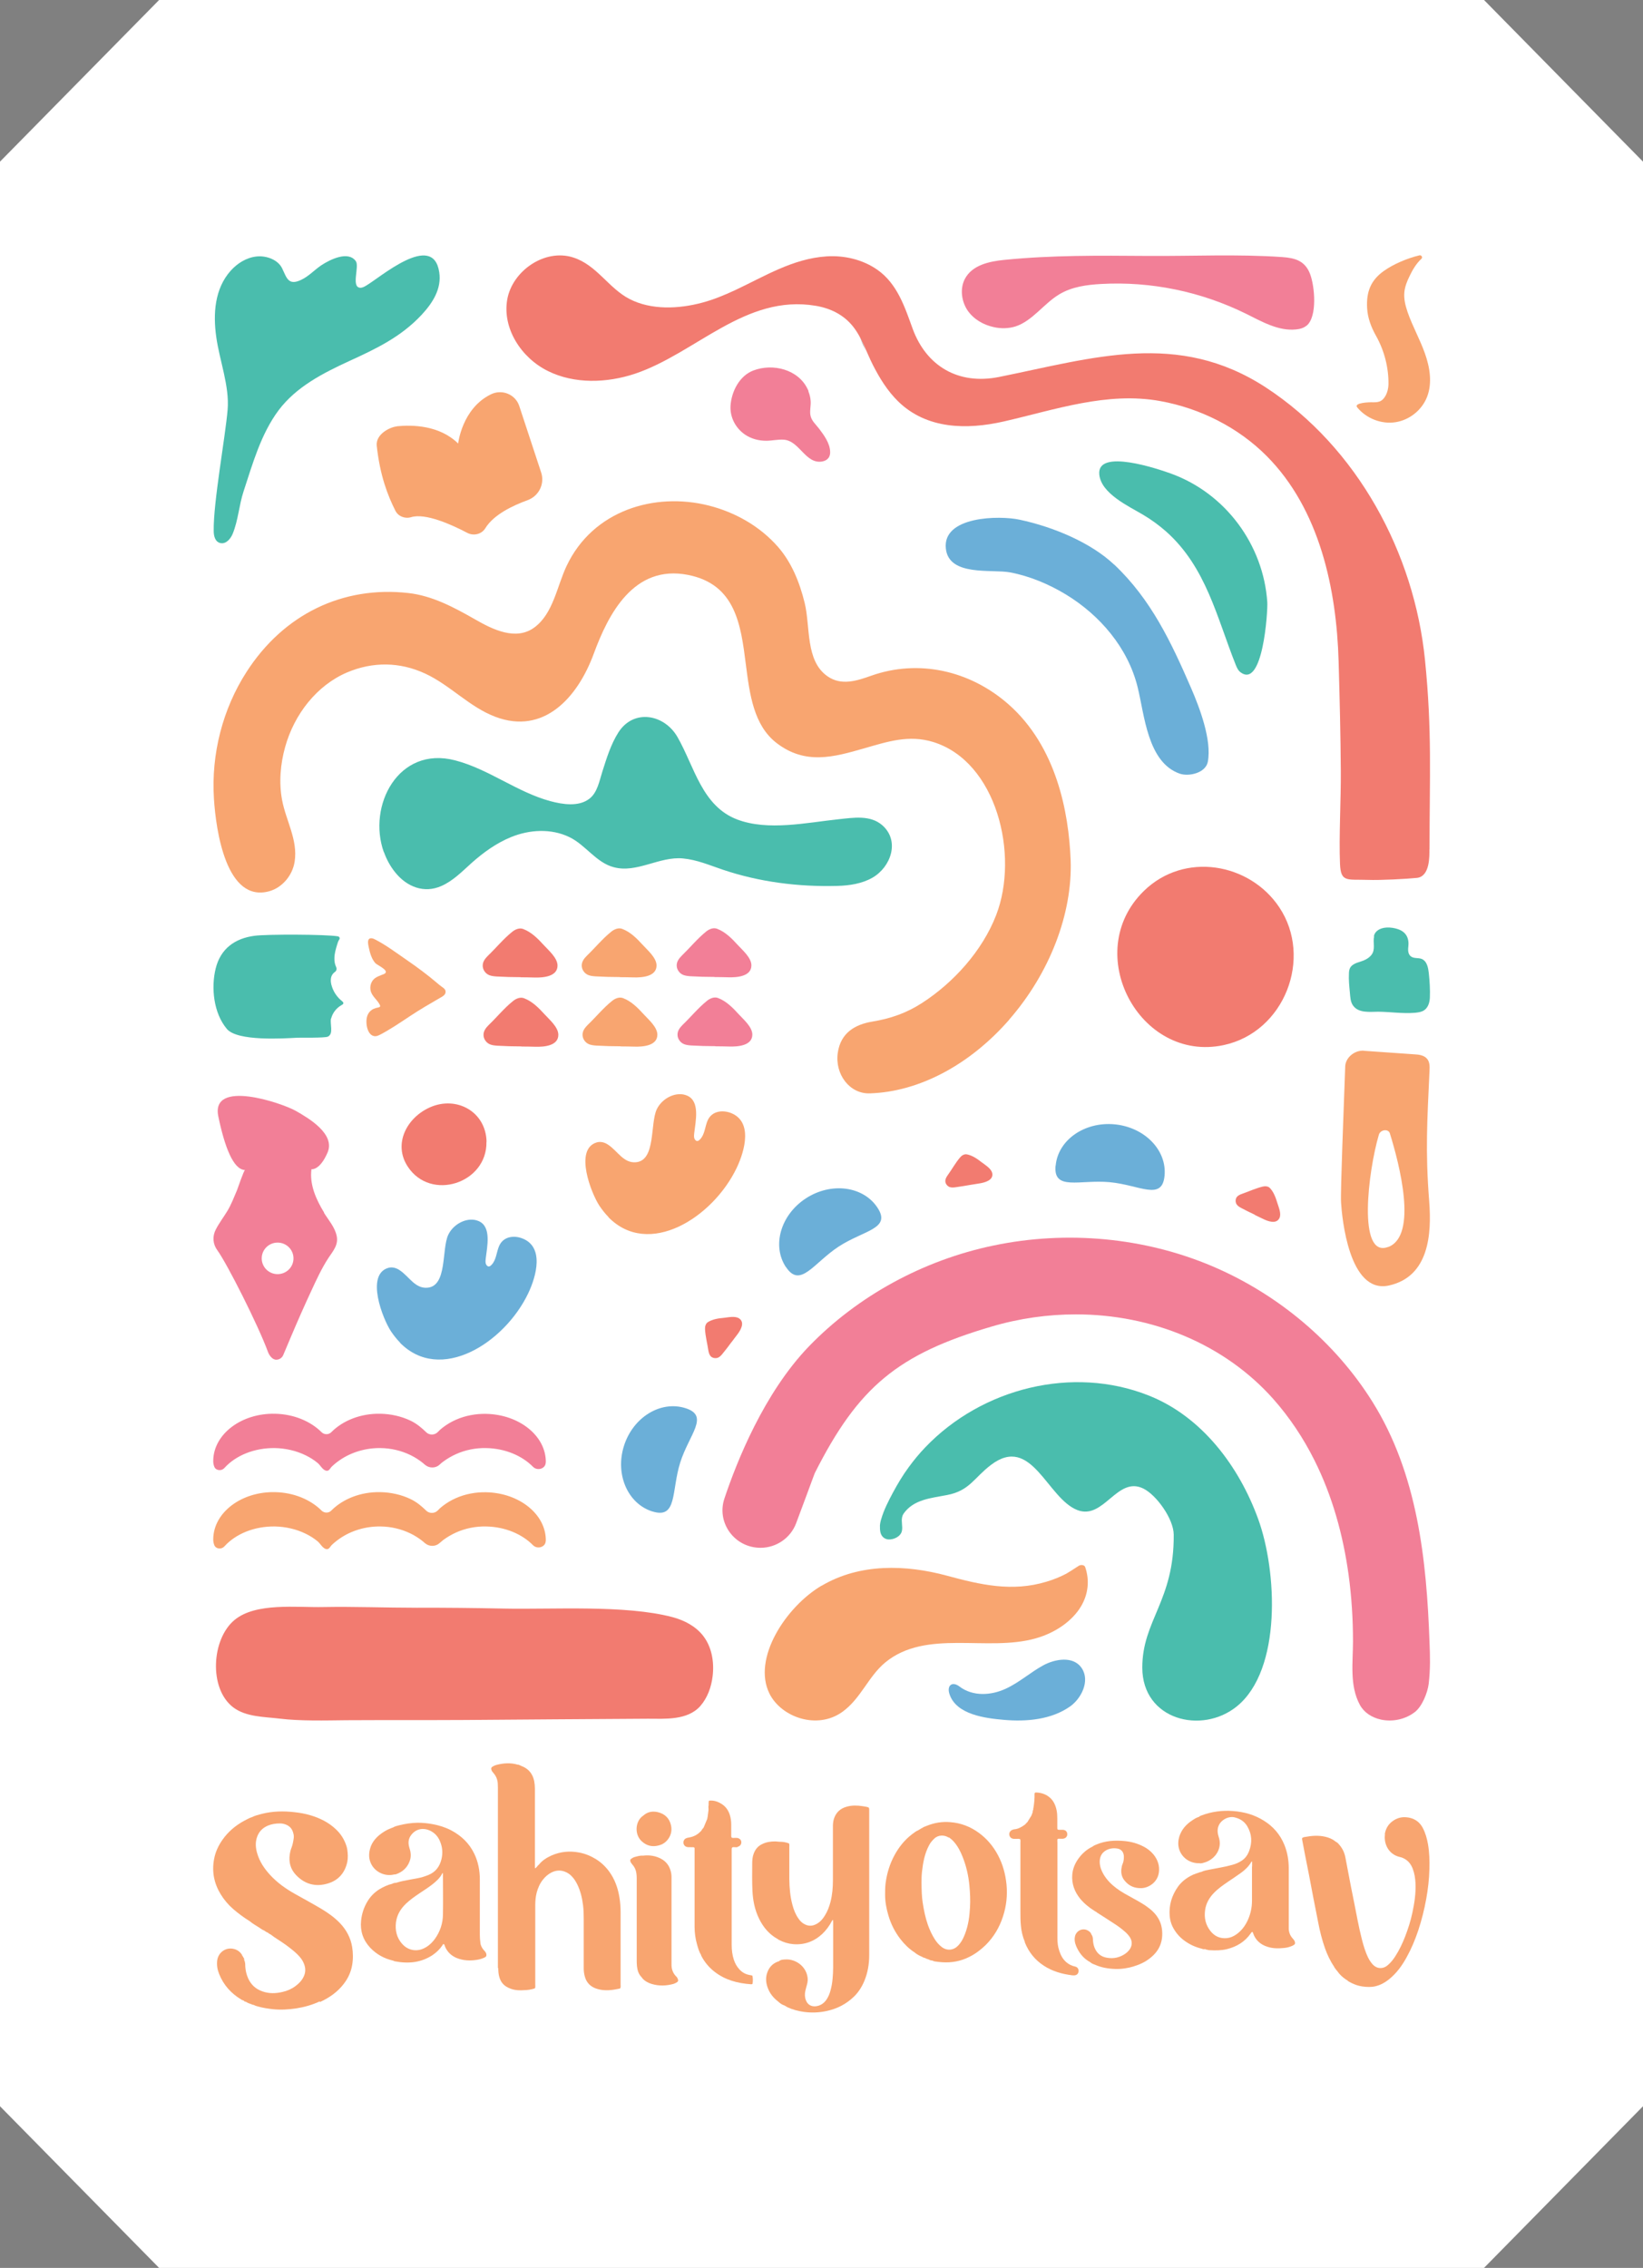 <?xml version="1.0" encoding="UTF-8"?>
<svg id="Layer_2" xmlns="http://www.w3.org/2000/svg" viewBox="0 0 141.69 195.58">
  <rect x="0" y="0" width="141.69" height="195.58" fill="#808080" stroke="none"/>
  <defs>
    <style>
      .cls-1 {
        fill: #f8a570;
      }

      .cls-2 {
        fill: #fff;
      }

      .cls-3 {
        fill: #383838;
      }

      .cls-4 {
        fill: #f27b70;
      }

      .cls-5 {
        fill: #f27f97;
      }

      .cls-6 {
        fill: #4abdad;
      }

      .cls-7 {
        fill: #6bafd8;
      }
    </style>
  </defs>
  <g id="Layer_1-2" data-name="Layer_1">
    <polygon class="cls-2" points="127.98 0 13.72 0 0 13.94 0 181.64 13.72 195.58 127.98 195.58 141.69 181.64 141.69 13.94 127.98 0"/>
    <g>
      <path class="cls-1" d="M27.6,172.65c.8-.37,1.51-.86,2.05-1.57.37-.48.62-1.02.72-1.62.09-.52.08-1.04,0-1.55-.13-.8-.5-1.48-1.05-2.06-.47-.49-1.02-.88-1.6-1.23-.76-.45-1.53-.87-2.3-1.3-.78-.44-1.5-.95-2.11-1.61-.51-.55-.92-1.16-1.13-1.88-.13-.44-.17-.88-.04-1.32.15-.51.47-.86.96-1.07.33-.14.69-.19,1.05-.19.21,0,.41.05.6.14.2.1.36.25.45.44.11.24.17.49.12.76-.04.27-.09.53-.19.78-.07.17-.11.35-.14.54-.1.68.06,1.28.53,1.78.75.8,1.7,1.06,2.75.74.92-.27,1.48-.93,1.68-1.86.07-.35.05-.7,0-1.06-.01-.1-.04-.2-.07-.3-.18-.58-.5-1.08-.95-1.49-.62-.58-1.37-.94-2.18-1.18-.44-.13-.89-.21-1.35-.26-.94-.11-1.88-.09-2.8.14-.3.08-.6.15-.88.29h0s-.09.03-.13.05h0-.02c-.18.1-.36.17-.53.27-.73.4-1.36.93-1.84,1.61-.37.52-.63,1.08-.74,1.7-.2,1.07,0,2.07.56,3,.3.49.66.92,1.1,1.3.44.38.9.72,1.4,1.03.25.21.53.37.8.54.16.1.3.22.47.28.04.03.09.06.13.09l.05.03s.04.02.06.03c.02,0,.03.02.05.02l.06.04s.06.06.1.07h0s.06.04.09.05c0,.01.02.02.03.02.09.07.18.14.27.2.49.32.99.64,1.45,1.01.28.22.55.45.78.72.15.18.28.38.36.6.15.38.14.76-.05,1.13-.16.32-.4.56-.68.77-.33.25-.71.42-1.12.51-.59.14-1.17.16-1.75-.05-.57-.2-.98-.58-1.22-1.12-.15-.33-.23-.69-.25-1.05,0-.17,0-.35-.09-.52,0-.08,0-.16-.06-.22h0s-.05-.04-.04-.08c0-.01,0-.03-.02-.03-.05-.02-.06-.06-.06-.11-.19-.31-.47-.5-.84-.55-.62-.09-1.22.34-1.31,1.02-.05.41.02.8.17,1.17.38.95,1.03,1.67,1.91,2.2.06.03.11.07.18.07h0s.04.03.06.05c.03.05.08.07.14.06l.1.06h0s.06.03.09.05h0s.01,0,.01,0c.03.01.06.03.09.04,0,.02.02.02.04.01l.18.07s.08.05.14.04c.03.01.05.02.08.03.11.06.23.09.34.12.42.12.84.18,1.27.23.68.07,1.35.03,2.02-.07.7-.11,1.37-.3,2.02-.6"/>
      <path class="cls-1" d="M71.27,173.43c.91-.19,1.71-.6,2.38-1.25.4-.39.69-.86.9-1.37.29-.71.41-1.45.41-2.21,0-4.11,0-8.22,0-12.33,0-.07,0-.15,0-.22,0-.06,0-.11-.06-.18-.15-.06-.34-.08-.52-.11-.45-.07-.9-.08-1.34.04-.57.15-.95.5-1.13,1.07-.06.21-.08.42-.08.63,0,1.55,0,3.09,0,4.64,0,.63-.05,1.26-.21,1.88-.11.42-.26.82-.49,1.18-.17.28-.38.53-.68.7-.39.23-.78.23-1.17-.02-.17-.11-.3-.25-.41-.41-.26-.36-.42-.77-.53-1.19-.2-.73-.26-1.48-.27-2.24,0-.92,0-1.84,0-2.77,0-.1.02-.2-.03-.3-.32-.11-.52-.14-.83-.14-.11,0-.22-.03-.34-.03-.39,0-.77.05-1.12.22-.37.17-.61.45-.75.83-.11.28-.13.58-.13.88,0,.77-.02,1.55.02,2.32.04.85.2,1.66.58,2.43.36.73.86,1.33,1.58,1.73.05.03.09.07.14.09.38.2.78.32,1.21.36.96.08,1.79-.22,2.5-.87.35-.33.63-.71.85-1.14.01-.03.03-.07.07-.07,0,0,.02,0,.02.01,0,.08.01.17.01.25,0,1.28,0,2.57,0,3.85,0,.33-.02.65-.05.97-.03.35-.09.7-.19,1.04-.07.26-.18.51-.33.74-.23.33-.54.54-.95.58-.38.03-.68-.15-.82-.5-.11-.27-.12-.54-.06-.82.04-.18.09-.36.14-.54.08-.26.09-.52.03-.77-.19-.88-1.05-1.46-1.88-1.41-.19.01-.4.01-.56.15-.55.17-.88.54-1.04,1.07-.12.4-.08.81.06,1.2.17.49.49.89.91,1.21.15.14.31.26.51.33h.02s.07.04.1.06h0c.06.03.11.07.17.1.45.21.92.33,1.4.4.66.09,1.31.07,1.96-.07"/>
      <path class="cls-1" d="M103.45,156.66s-.09.04-.13.05h-.02s0,.01,0,.01c-.18.06-.34.17-.49.27-.52.34-.92.79-1.11,1.4-.1.34-.12.68-.03,1.02.21.78.94,1.3,1.77,1.27.17.04.31-.03.47-.07.86-.27,1.55-1.18,1.18-2.23-.04-.12-.07-.25-.08-.38-.08-.91.83-1.41,1.43-1.28.49.11.87.35,1.12.77.41.69.44,1.41.16,2.15-.13.33-.32.61-.62.81-.25.17-.52.29-.82.37-.62.18-1.26.27-1.9.4-.26.05-.54.09-.78.21-.04.01-.09.02-.13.03,0,0-.02,0-.02,0,0,0-.02.02-.03.02-.18.06-.36.12-.53.19-.52.24-.97.57-1.3,1.03-.54.76-.79,1.6-.72,2.52.03.32.1.62.24.91.24.49.59.91,1.03,1.23.45.33.95.56,1.49.69.1.04.2.07.31.03.03.07.08.05.14.05.07.04.14.04.22.05.51.03,1.01.03,1.51-.09.84-.21,1.54-.63,2.04-1.34.04-.06.07-.13.16-.15.02.03.03.06.05.1.2.61.64,1,1.25,1.19.46.15.94.15,1.42.1.21-.02.41-.06.6-.14.09-.03.17-.07.25-.12.11-.07.12-.14.09-.26-.03-.12-.11-.21-.19-.3-.22-.24-.33-.52-.34-.84,0-.12,0-.24,0-.36,0-1.61,0-3.22,0-4.83,0-.7-.11-1.39-.38-2.05-.36-.88-.95-1.57-1.77-2.08-.81-.51-1.71-.76-2.66-.83-.94-.07-1.86.05-2.74.39-.06.02-.12.04-.17.1M107.97,160.96c0,.99,0,1.97,0,2.96,0,.6-.13,1.18-.39,1.73-.23.48-.55.89-.99,1.19-.24.16-.49.27-.78.3-.59.06-1.07-.16-1.43-.62-.42-.54-.55-1.15-.45-1.82.08-.56.35-1.03.74-1.44.36-.38.79-.68,1.23-.98.37-.25.75-.5,1.11-.76.36-.26.68-.56.9-.95,0-.01.03-.02.07-.05v.45Z"/>
      <path class="cls-1" d="M37.93,158.76c.23.51.27,1.04.14,1.58-.16.65-.52,1.12-1.16,1.37-.3.12-.6.21-.92.27-.42.08-.85.15-1.27.24-.16.03-.31.08-.46.12-.03.01-.06.02-.1.03-.13,0-.24.03-.35.09-.39.09-.74.26-1.08.46-.42.26-.76.6-1.02,1.02-.32.52-.51,1.09-.57,1.7-.09.88.17,1.66.77,2.31.55.59,1.23.96,2.02,1.14.03.01.05.03.07.04.6.12,1.21.16,1.82.06.53-.09,1.01-.28,1.46-.57.34-.23.63-.5.86-.84.03-.05.05-.12.13-.13.07.06.08.14.11.22.19.46.53.78.99.98.59.24,1.21.26,1.83.15.21-.04.42-.1.61-.2.12-.06.16-.14.13-.28-.01-.08-.05-.14-.09-.2-.04-.06-.1-.11-.15-.17-.14-.18-.25-.37-.27-.6-.03-.23-.05-.46-.05-.7,0-1.59,0-3.19,0-4.78,0-.76-.14-1.5-.47-2.19-.43-.91-1.12-1.57-2.01-2.04-.5-.26-1.04-.43-1.6-.53-.43-.08-.86-.12-1.29-.12-.54.01-1.07.09-1.59.22-.19.05-.38.09-.55.2l-.08.02s-.02.03-.04.02c-.39.14-.74.36-1.06.62-.35.3-.63.66-.76,1.11-.12.4-.14.8.01,1.2.3.82,1.22,1.28,2.05,1.07.06,0,.11,0,.17-.02.56-.2.97-.57,1.17-1.13.09-.23.11-.47.08-.71-.02-.22-.11-.41-.15-.62-.08-.4.02-.74.29-1.03.43-.47,1.06-.54,1.65-.21.34.19.58.48.73.82M38.2,161.55c0,1.18.02,2.37,0,3.55-.01.78-.25,1.5-.72,2.14-.28.37-.62.67-1.06.84-.63.24-1.28.06-1.72-.42-.49-.54-.64-1.19-.55-1.9.09-.64.4-1.15.86-1.59.35-.33.74-.61,1.13-.87.38-.26.77-.5,1.13-.78.33-.26.65-.54.85-.92.01-.02.03-.05.04-.07l.04.03Z"/>
      <path class="cls-1" d="M80.38,169.07s.05.03.08.02c.04.04.1.05.16.06.21.03.41.06.62.07.83.06,1.63-.09,2.37-.47.52-.26.98-.61,1.4-1.02.7-.7,1.19-1.53,1.49-2.47.29-.89.39-1.81.3-2.75-.09-.89-.32-1.74-.74-2.53-.4-.75-.93-1.39-1.62-1.9-.74-.55-1.57-.87-2.49-.94-.69-.06-1.37.05-2.01.31h0s-.06.02-.08.03c-.02,0-.04.02-.06.03-.1.02-.19.07-.27.13-.03.01-.05.03-.08.04h-.02s-.01.02-.01.02c-.02.01-.05.03-.07.04h-.02s-.01.02-.01.02c-.06.03-.11.07-.17.1-.03.01-.07.03-.1.04h0s-.02,0-.02.02c-.02.01-.04.03-.06.04-.03,0-.05,0-.05.03-.18.12-.35.25-.51.39-.52.45-.93.99-1.26,1.59-.42.77-.67,1.59-.78,2.46-.04.32-.04.65-.04.98,0,.6.11,1.18.28,1.76.22.76.57,1.45,1.06,2.08.34.43.73.82,1.2,1.12.16.14.34.24.53.33,0,0,0,0,0,0,.04.02.08.03.12.05.07.06.16.08.25.1v.02s.04,0,.04,0c.02.01.05.02.07.04.02,0,.04.01.06.02,0,.02.02.02.03.01.04.01.08.03.12.04h0c.1.06.21.1.33.09M81.83,158.45c.16.11.31.24.44.39.33.38.56.82.74,1.28.32.8.51,1.63.59,2.49.06.63.09,1.26.05,1.9-.04.75-.14,1.5-.41,2.22-.12.31-.25.62-.47.89-.05.07-.11.13-.17.19-.38.39-.96.45-1.42.07-.21-.17-.39-.37-.54-.6-.26-.4-.46-.83-.62-1.28-.22-.63-.35-1.27-.45-1.93-.08-.52-.09-1.04-.1-1.67,0-.25,0-.62.04-.98.09-.8.23-1.58.62-2.3.11-.21.26-.39.43-.55.35-.35.89-.34,1.25-.1"/>
      <path class="cls-1" d="M119.44,158.18c-.12.78.27,1.74,1.3,1.97.15.03.28.09.42.17.34.2.55.51.68.86.15.4.21.81.23,1.23.04.86-.09,1.71-.27,2.55-.15.7-.37,1.39-.63,2.06-.23.59-.5,1.16-.85,1.7-.16.25-.35.49-.57.69-.16.15-.34.27-.56.3-.31.05-.57-.06-.79-.28-.17-.18-.3-.38-.41-.6-.25-.51-.41-1.06-.55-1.61-.14-.55-.26-1.1-.37-1.66-.18-.98-.39-1.95-.58-2.93-.16-.82-.31-1.65-.47-2.47-.08-.4-.25-.76-.52-1.07-.08-.09-.15-.19-.27-.24-.02-.02-.04-.03-.06-.05-.03,0-.05-.01-.06-.04-.24-.18-.52-.29-.82-.36-.59-.14-1.17-.09-1.76.02-.08.01-.17.03-.24.1,0,.03,0,.07,0,.1.09.46.17.91.26,1.37.11.57.23,1.15.34,1.72.13.67.25,1.33.38,2,.13.69.28,1.38.41,2.08.14.75.33,1.49.58,2.21.2.56.45,1.1.79,1.6.03.1.1.16.16.24,0,0,0,0,0,0,0,.02,0,.03.03.04,0,.02.01.03.03.04v.02s.02,0,.02,0c.01.02.03.03.04.05.2.3.47.54.77.74h0s.06.03.09.05c0,.01.01.02.02.02.03.02.05.05.08.07.37.22.78.38,1.21.44.37.05.75.07,1.12-.02.42-.1.79-.3,1.12-.56.69-.54,1.19-1.24,1.6-2,.39-.71.7-1.46.96-2.23.3-.9.53-1.82.7-2.76.15-.84.25-1.7.27-2.55.02-.72,0-1.43-.12-2.14-.09-.5-.22-.98-.46-1.43-.24-.44-.6-.73-1.09-.85-.07-.02-.15-.03-.22-.04-.49-.07-.93.05-1.32.35-.37.28-.57.66-.64,1.11"/>
      <path class="cls-1" d="M42.97,169.73c0,.28.02.56.11.83.11.34.31.61.63.79.45.26.93.32,1.44.28.29.01.79-.07.99-.17.04-.11.02-.22.02-.33,0-2.27,0-4.55,0-6.82,0-.36.03-.73.12-1.08.11-.41.27-.79.54-1.13.2-.25.43-.46.72-.61.35-.18.71-.23,1.09-.11.25.08.48.22.66.41.21.21.36.45.49.71.28.57.42,1.17.5,1.79.05.39.06.78.06,1.17,0,1.42,0,2.83,0,4.25,0,.23.02.46.08.69.15.62.55.98,1.15,1.14.62.17,1.23.09,1.84-.04.03,0,.07-.03.09-.05.04-.11.02-.21.02-.31,0-2.08,0-4.15,0-6.23,0-.43-.03-.85-.1-1.28-.13-.81-.4-1.57-.89-2.24-.31-.42-.68-.77-1.12-1.05-.45-.28-.93-.48-1.46-.58-.83-.16-1.63-.08-2.4.26-.41.19-.79.42-1.08.79-.02,0-.03.02-.04.04-.04.02-.07.05-.08.09h0c-.08.04-.09.16-.22.17v-.31c0-2.18,0-4.36,0-6.54,0-.22-.02-.45-.06-.66-.12-.56-.41-.99-.95-1.24,0-.01-.02-.02-.04-.02-.03.01-.06,0-.07-.03-.02-.01-.03-.02-.05-.02-.03,0-.05,0-.06-.03-.05-.02-.1-.04-.15-.06-.02-.02-.04-.03-.07-.01-.63-.19-1.26-.15-1.89.02-.11.03-.21.08-.31.14-.12.07-.14.15-.1.28.03.11.11.19.18.28.23.26.35.57.37.91,0,.12.01.24.01.36,0,1.8,0,3.59,0,5.39,0,3.38,0,6.76,0,10.14"/>
      <path class="cls-1" d="M89.11,156.03s0,.04-.01.05c-.04.06-.05.12-.04.19-.04.1-.07.2-.11.3l-.34.55s-.03.03-.04.05h-.02s0,.02,0,.02c-.02,0-.03.02-.04.04-.01.01-.03.02-.04.04h0s-.05.05-.08.08c-.28.21-.58.38-.94.41-.05,0-.11.03-.16.05-.18.08-.27.24-.25.42.03.2.17.33.38.35.08,0,.17,0,.25,0,.1,0,.21-.02.31.03.04.11.02.22.02.33,0,1.97,0,3.95,0,5.92,0,.4,0,.8.04,1.2.04.48.15.95.34,1.4,0,.02,0,.04,0,.05.34.84.87,1.51,1.64,2.01.75.49,1.58.72,2.46.83.07,0,.13.01.2,0,.18-.02.31-.14.33-.32.03-.22-.08-.39-.3-.44-.28-.06-.53-.18-.75-.37-.3-.26-.48-.59-.6-.96-.13-.36-.17-.74-.17-1.13,0-1.52,0-3.04,0-4.55,0-1.23,0-2.46,0-3.69,0-.1-.02-.2.01-.29.08-.05.14-.03.21-.03.08,0,.17,0,.25,0,.22-.02.38-.17.38-.38,0-.17-.08-.36-.36-.39-.07,0-.15,0-.22,0-.08,0-.17.01-.24-.02-.05-.07-.04-.14-.04-.2,0-.25,0-.5,0-.75,0-.24-.01-.48-.06-.72-.1-.48-.3-.9-.71-1.19-.32-.23-.69-.33-1.08-.34-.04,0-.07.02-.11.07.01.45-.03.92-.12,1.39"/>
      <path class="cls-1" d="M97.78,169.57c.52-.15,1-.38,1.42-.72.8-.63,1.12-1.45,1.01-2.44-.03-.23-.08-.46-.17-.67-.2-.48-.53-.85-.94-1.17-.43-.34-.91-.6-1.38-.86-.49-.27-.99-.53-1.44-.87-.44-.33-.82-.71-1.1-1.18-.19-.32-.32-.65-.34-1.02-.02-.44.12-.81.51-1.05.3-.18.64-.23.98-.18.36.05.56.29.59.65,0,.1,0,.21-.01.31-.02.12-.04.24-.09.35-.06.14-.09.28-.11.43-.05.39.03.75.29,1.05.37.45.85.65,1.44.63.6-.02,1.38-.48,1.5-1.35.08-.58-.1-1.11-.47-1.56-.24-.29-.54-.52-.88-.69-.51-.26-1.05-.41-1.61-.46-.83-.08-1.65-.03-2.43.3-.11.05-.23.09-.32.17-.52.25-.93.62-1.26,1.09-.28.4-.46.85-.5,1.34-.06.78.19,1.46.68,2.07.35.42.77.76,1.23,1.05h0s.04.02.06.03c0,.02.01.03.03.02l.08.05s.06.05.09.07h0c.44.28.88.56,1.32.85.38.24.75.5,1.08.8.15.13.28.28.39.44.24.36.22.78-.05,1.12-.09.11-.19.21-.3.29-.49.35-1.03.48-1.63.37-.48-.08-.82-.35-1.02-.78-.1-.21-.15-.44-.17-.67-.01-.17,0-.35-.11-.51h0s-.04-.05-.04-.08c-.04-.11-.12-.19-.21-.25-.39-.29-.93-.15-1.14.29-.05.1-.07.21-.08.32-.02.32.08.6.22.88.25.5.61.91,1.11,1.18.12.11.26.17.41.22h0c.55.25,1.14.35,1.75.37.56.02,1.11-.07,1.64-.23"/>
      <path class="cls-1" d="M63.58,159.27c.21-.03.36-.2.35-.4,0-.19-.15-.34-.36-.37-.1-.01-.21,0-.31,0-.06,0-.13.01-.18-.05-.03-.09-.02-.18-.02-.27,0-.28,0-.56,0-.84,0-.29-.04-.57-.13-.85-.13-.39-.35-.7-.7-.92-.33-.21-.69-.33-1.09-.28-.05.14-.02.27-.03.4-.03.1-.02.2-.01.3,0,.04,0,.07,0,.11-.02.18-.05.36-.07.54v.02s-.01.03-.01.03c-.01.06-.02.11-.03.17-.1.24-.2.48-.3.72-.01.02-.03.05-.04.07-.08.06-.12.15-.17.23-.02.02-.04.04-.06.06-.27.28-.59.45-.98.52-.07.01-.15.03-.22.05-.16.05-.27.19-.28.35-.02.22.13.4.35.43.13.02.26,0,.39.01.07,0,.15-.02.22.06,0,.1,0,.21,0,.32,0,2.16,0,4.32,0,6.48,0,.52.07,1.02.21,1.52.09.31.17.63.35.91,0,.03,0,.06.02.08.28.54.66,1,1.14,1.37.92.72,2,1,3.15,1.08.05,0,.09,0,.13-.04.04-.29.03-.53-.02-.71-.1-.02-.2-.04-.3-.06-.33-.07-.61-.24-.83-.49-.21-.23-.36-.5-.46-.8-.14-.42-.19-.85-.19-1.29,0-2.69,0-5.38,0-8.08,0-.06,0-.11,0-.17,0-.05,0-.11.05-.16.08-.04.16-.02.24-.02.08,0,.15,0,.22,0"/>
      <path class="cls-1" d="M58.46,170.7c-.02-.11-.09-.2-.17-.28-.2-.2-.31-.44-.36-.71-.02-.13-.02-.26-.02-.39,0-2.34,0-4.68,0-7.01,0-.15,0-.3,0-.45,0-.22-.04-.43-.11-.63-.13-.39-.38-.7-.75-.91-.5-.28-1.04-.36-1.61-.29-.26-.02-.5.06-.75.13-.1.03-.18.09-.27.15-.07.05-.08.12-.06.2.03.11.1.2.17.28.19.21.31.46.35.75.02.14.03.28.03.42,0,2.35,0,4.69,0,7.03,0,.19,0,.37.02.56.04.36.13.69.4.96.03.04.05.08.08.11.22.24.5.39.81.48.62.18,1.24.16,1.86-.01.1-.03.19-.08.28-.13.11-.06.14-.14.11-.26"/>
      <path class="cls-1" d="M57.87,157.43c-.13-.61-.52-1-1.13-1.15-.46-.11-.89-.04-1.26.29-.74.48-.81,1.77,0,2.33v.02s.02,0,.02,0c0,0,0,0,0,0,.46.34.96.36,1.49.17.5-.18,1.06-.83.88-1.66"/>
      <path class="cls-5" d="M123.21,145.2c-.1.8-.58,1.97-1.19,2.44-.81.63-1.9.87-2.91.66-.83-.18-1.49-.63-1.84-1.28-.9-1.67-.59-3.67-.59-5.48,0-1.91-.12-3.83-.38-5.73-.47-3.42-1.4-6.8-2.95-9.89-.95-1.9-2.14-3.69-3.55-5.28-4.2-4.72-10.44-7.29-17.02-7.29-2.4,0-4.86.34-7.26,1.05-8.08,2.37-11.5,5.2-15.25,12.63,0,0-.05.13-.13.34-.25.67-.9,2.45-1.49,4.01-.48,1.26-1.71,2.1-3.06,2.1-1.07,0-2.04-.49-2.67-1.35-.61-.85-.78-1.9-.45-2.89,1.06-3.18,3.41-9.1,7.29-13.13,4.21-4.35,9.86-7.44,15.93-8.7,6.32-1.32,13.01-.69,18.84,1.78,5.72,2.43,10.62,6.58,13.81,11.67,3.91,6.23,4.69,13.67,4.94,20.78.05,1.2.08,2.24-.07,3.56"/>
      <path class="cls-4" d="M105.52,90.13c-7.25,1.54-12.32-7.97-6.88-13.29,3.51-3.43,9.14-2.41,11.68,1.4,2.92,4.37.46,10.77-4.8,11.89"/>
      <path class="cls-4" d="M41.95,98.47c.07,3.58-4.81,5.17-6.79,2.13-1.28-1.96-.07-4.23,1.93-5.11,2.29-1.01,4.82.38,4.87,2.98"/>
      <path class="cls-7" d="M96.08,48.68c3.19,3.01,4.93,6.72,6.64,10.66.72,1.66,1.8,4.48,1.44,6.36-.19.96-1.62,1.29-2.42,1.02-2.8-.98-3.04-5.11-3.64-7.49-.84-3.37-3.24-6.18-6.19-7.97-1.47-.89-3.12-1.58-4.81-1.9-1.58-.29-5.26.37-5.53-2.04-.32-2.82,4.63-2.88,6.37-2.5,2.9.62,6.13,1.97,8.14,3.87"/>
      <path class="cls-6" d="M18.43,45.79c0,.41.11.93.56,1.04.5.12.89-.36,1.07-.78.49-1.19.55-2.48.95-3.69.78-2.37,1.49-4.93,3.01-6.97,1.52-2.03,3.83-3.21,6.09-4.25,2.34-1.07,4.46-2.08,6.24-3.98.95-1.02,1.75-2.25,1.53-3.68-.53-3.57-5.13.49-6.35,1.18-.16.09-.33.18-.51.15-.73-.1-.02-1.83-.33-2.28-.66-.95-2.27-.12-2.97.34-.6.4-1.09.96-1.76,1.27-1.09.51-1.23-.16-1.63-1-.35-.73-1.34-1.12-2.22-1.02-.89.1-1.66.61-2.21,1.22-1.4,1.56-1.53,3.74-1.25,5.72.28,2.03,1.15,4.23.98,6.27-.2,2.38-1.24,8-1.2,10.46"/>
      <path class="cls-4" d="M123.27,73.24c0,.53.07,2.37-1.1,2.47-.89.09-3.11.21-4.23.17-1.78-.06-2.31.23-2.38-1.37-.1-2.34.09-5.69.07-7.99-.02-3.17-.1-6.34-.19-9.5-.18-6.2-1.62-13.09-6.21-17.7-2.45-2.46-5.73-4.11-9.16-4.73-4.6-.84-9.09.75-13.52,1.76-3.18.72-6.63.67-9.09-1.73-.92-.9-1.6-2-2.18-3.14-.56-1.1-.95-2.37-1.73-3.34-.81-1.01-1.95-1.56-3.21-1.77-6.06-1.02-10.32,4.09-15.58,5.86-2.44.81-5.23.9-7.52-.24-2.3-1.14-3.92-3.67-3.5-6.14.42-2.47,3.22-4.43,5.68-3.65,2.03.64,3.05,2.64,4.86,3.58,1.89.98,4.27.86,6.28.32.98-.26,1.91-.65,2.82-1.07,2.56-1.2,4.99-2.73,7.9-2.92,1.54-.1,3.12.27,4.39,1.16,1.72,1.21,2.36,3.22,3.04,5.09,1.19,3.23,3.95,4.85,7.44,4.15,8.14-1.64,15.43-4.04,23.01.9,7.91,5.17,12.81,14.3,13.73,23.51.62,6.17.39,10.04.39,16.34"/>
      <path class="cls-3" d="M74.67,30.27c-.17-.37-.33-.75-.49-1.15.18.37.39.9.49,1.15"/>
      <path class="cls-5" d="M69.73,33.74c-.02-.06-.05-.12-.08-.18-.8-1.7-2.99-2.25-4.68-1.61-1.21.46-1.89,1.82-1.97,3.04-.06.99.43,1.93,1.25,2.49.55.37,1.18.53,1.83.53.5,0,1.02-.13,1.53-.09,1.36.11,1.87,2.17,3.34,1.87.23-.05.44-.18.55-.38.07-.14.1-.29.09-.45-.02-.74-.53-1.43-.96-2-.3-.39-.68-.69-.75-1.21-.05-.39.06-.78.03-1.17-.02-.29-.09-.57-.2-.84"/>
      <path class="cls-4" d="M35.93,138.65c-2.68,0-5.36-.11-8.05-.06-2.29.05-5.81-.41-7.65,1.11-1.99,1.64-2.24,5.91-.13,7.53,1.11.85,2.7.82,4,.98,1.77.22,3.99.16,5.78.14,3.56-.02,6.64,0,10.17-.02,4.71-.03,11.13-.09,15.84-.11,1.44,0,3.39.16,4.5-1.09.63-.72.96-1.66,1.07-2.61.14-1.21-.08-2.5-.83-3.46-.64-.82-1.62-1.33-2.63-1.6-4.07-1.08-10.38-.65-14.56-.74-2.5-.05-5.01-.08-7.51-.07"/>
      <path class="cls-1" d="M70.86,136.75c3.29-1.94,7.24-1.83,10.82-.86,2.84.77,5.6,1.42,8.58.51.6-.18,1.17-.41,1.7-.69.13-.07.67-.41,1.06-.67.19-.13.5-.08.56.09.39,1.11.29,2.32-.36,3.41-.73,1.22-2.16,2.26-3.9,2.75-4.18,1.19-9.45-.83-12.98,2.08-1.47,1.22-2.1,3.12-3.71,4.27-2.18,1.55-5.24.45-6.26-1.56-1.54-3.05,1.43-7.54,4.49-9.34"/>
      <path class="cls-6" d="M75.89,131.62c-.01.18,0,.36.04.54.08.33.33.57.68.6.46.03,1.07-.25,1.17-.74.08-.39-.07-.8.02-1.19.02-.1.06-.2.12-.29.87-1.24,2.37-1.34,3.75-1.61,1.95-.37,2.33-1.49,3.78-2.59,3.52-2.69,4.84,2.88,7.47,3.89,2.28.87,3.42-2.97,5.68-1.86,1.15.57,2.61,2.63,2.62,3.97.05,5.71-2.71,7.39-2.71,11.47,0,4.51,5.12,5.81,8.16,3.34,3.88-3.16,3.47-11.66,1.83-16.16-1.64-4.52-4.84-8.82-9.43-10.64-6.56-2.61-14.38-.65-19.27,4.46-.51.53-.98,1.1-1.42,1.7-.52.7-.97,1.46-1.38,2.22-.39.73-.78,1.49-1.01,2.29-.06.19-.1.4-.11.61"/>
      <path class="cls-7" d="M34.5,115.78c-.28-.28-.54-.61-.79-.98-.7-1.06-2.2-4.87-.23-5.46.34-.1.7,0,1,.21.81.54,1.32,1.6,2.39,1.5,1.72-.16,1.2-3.32,1.79-4.57.47-.98,1.71-1.58,2.63-1.17,1.11.49.72,2.19.6,3.22-.02.14-.03.29,0,.43.04.14.14.26.26.26.09,0,.17-.07.24-.14.41-.42.42-1.08.65-1.62.37-.85,1.29-.93,1.98-.67,1.93.72,1.25,3.24.53,4.75-2.05,4.29-7.59,7.8-11.07,4.24"/>
      <path class="cls-1" d="M52.48,104.96c-.28-.28-.54-.61-.79-.98-.7-1.06-2.2-4.87-.23-5.46.34-.1.7,0,1,.21.81.54,1.32,1.6,2.39,1.5,1.72-.16,1.2-3.32,1.79-4.57.47-.98,1.71-1.58,2.63-1.17,1.11.49.72,2.19.6,3.22-.02.14-.03.29,0,.43.04.14.14.26.26.26.09,0,.17-.07.24-.14.41-.42.42-1.08.65-1.62.37-.85,1.29-.92,1.98-.67,1.93.72,1.25,3.24.53,4.75-2.05,4.29-7.59,7.8-11.07,4.24"/>
      <path class="cls-7" d="M56.28,130.35c2.14.66,1.61-1.76,2.38-4.22.78-2.46,2.57-4.04.43-4.7-2.14-.66-4.5.8-5.28,3.26-.78,2.46.33,5,2.46,5.66"/>
      <path class="cls-1" d="M47.06,132.89s0,.01,0,.02c-.02.51-.72.73-1.1.34-.94-.95-2.39-1.58-4.04-1.61-.89-.02-1.79.16-2.59.52-.4.18-.77.4-1.11.65-.11.09-.22.18-.32.27-.33.3-.86.31-1.21.03-.07-.05-.13-.1-.19-.16-.33-.27-.7-.51-1.09-.7-.8-.39-1.69-.6-2.59-.61-1.25-.02-2.49.34-3.49,1.02-.25.17-.49.36-.71.57-.16.15-.23.42-.5.36-.3-.07-.51-.49-.72-.66-.31-.26-.66-.48-1.03-.66-.81-.4-1.73-.61-2.65-.63-1.8-.03-3.41.65-4.38,1.73-.24.26-.71.22-.85-.1-.07-.16-.11-.35-.1-.58.05-2.27,2.44-4.07,5.32-4.01,1.63.03,3.08.65,4.02,1.59.23.23.62.23.84,0,.98-.99,2.52-1.63,4.25-1.59.9.02,1.8.22,2.59.6.54.26.96.62,1.36,1.01.27.25.71.24.97-.02.13-.14.27-.27.43-.39.35-.27.73-.5,1.14-.68.81-.36,1.72-.53,2.62-.51,2.89.06,5.19,1.94,5.14,4.21"/>
      <path class="cls-5" d="M47.06,126.13s0,.01,0,.02c-.02.51-.72.73-1.1.34-.94-.95-2.39-1.58-4.04-1.61-.89-.02-1.79.16-2.59.52-.4.18-.77.4-1.11.65-.11.08-.22.17-.32.27-.33.3-.86.31-1.21.03-.07-.05-.13-.1-.19-.16-.33-.27-.7-.51-1.09-.7-.8-.39-1.69-.6-2.59-.61-1.25-.02-2.49.34-3.49,1.02-.25.17-.49.36-.71.57-.16.15-.23.42-.5.36-.3-.07-.51-.49-.72-.66-.31-.26-.66-.48-1.03-.66-.81-.4-1.73-.61-2.65-.63-1.8-.03-3.41.65-4.38,1.73-.24.26-.71.22-.85-.1-.07-.16-.11-.35-.1-.58.05-2.27,2.44-4.07,5.32-4.01,1.63.03,3.08.65,4.02,1.59.23.23.62.23.84,0,.98-.99,2.52-1.63,4.25-1.59.9.02,1.8.22,2.59.6.54.26.96.62,1.36,1.01.27.25.71.24.97-.02.13-.14.27-.27.43-.39.35-.27.73-.5,1.14-.68.81-.36,1.72-.53,2.62-.51,2.89.06,5.19,1.94,5.14,4.21"/>
      <path class="cls-7" d="M67.79,109.28c1.23,1.85,2.37-.36,4.54-1.78,2.18-1.42,4.57-1.52,3.33-3.37-1.23-1.85-4-2.2-6.17-.78-2.17,1.42-2.94,4.08-1.71,5.93"/>
      <path class="cls-7" d="M91.03,100.52c-.21,2.21,2.07,1.19,4.67,1.43,2.59.24,4.52,1.65,4.73-.56.21-2.21-1.73-4.19-4.32-4.43-2.59-.24-4.87,1.36-5.07,3.56"/>
      <path class="cls-6" d="M33.11,73.48c.22.62.54,1.22.97,1.75.99,1.24,2.49,1.85,4,1.17.99-.44,1.77-1.24,2.58-1.97,1.02-.91,2.14-1.72,3.41-2.24,1.59-.65,3.46-.76,5.03,0,1.4.67,2.3,2.2,3.84,2.6,1.98.53,3.93-.95,5.95-.76,1.2.11,2.29.58,3.41.96,3.19,1.08,6.56,1.5,9.91,1.41,1.05-.03,2.12-.19,3.03-.71,1.58-.91,2.39-3.16.85-4.52-1.04-.91-2.51-.65-3.77-.52-2.75.29-6.09,1.03-8.75.02-3.04-1.16-3.68-4.55-5.14-7.1-1.13-1.98-3.78-2.47-5.1-.41-.66,1.04-1.02,2.24-1.39,3.4-.25.78-.42,1.79-1.11,2.32-.93.72-2.32.49-3.37.21-2.9-.79-5.32-2.77-8.22-3.52-4.89-1.27-7.57,3.92-6.14,7.92"/>
      <path class="cls-1" d="M117.64,90.61c-.82-.06-1.6.59-1.63,1.35-.12,3.56-.42,10.73-.36,11.74.08,1.26.67,7.92,4.13,7.16,3.44-.76,3.7-4.4,3.47-7.28-.34-4.34-.17-6.92.03-11.26.02-.33.02-.7-.18-.97-.25-.35-.74-.41-1.17-.43-1.43-.1-2.86-.2-4.29-.3M119.72,107.53c-2.68,1.03-1.73-6.55-.81-9.67.13-.45.82-.54.95-.12.81,2.61,2.44,8.81-.14,9.8"/>
      <path class="cls-6" d="M118.48,80.74c.03-.15.1-.29.22-.41.46-.45,1.31-.39,1.86-.2.71.24.98.79.89,1.53-.04.31-.02.67.27.85.31.19.72.04,1.02.26.34.23.43.73.48,1.17.07.68.12,1.41.09,2.09-.02.42-.15.86-.49,1.09-.23.16-.51.19-.78.22-1.07.09-2.12-.08-3.18-.09-.71,0-1.66.14-2.15-.5-.26-.33-.26-.76-.3-1.16-.05-.54-.11-1.08-.08-1.62,0-.15.02-.3.07-.44.14-.35.56-.49.89-.59.36-.11.74-.28.98-.59.37-.47.11-1.06.23-1.6"/>
      <path class="cls-1" d="M119.5,34.11c.15-.29.23-.62.24-.95.02-1.46-.36-2.93-1.08-4.21-.41-.73-.71-1.52-.76-2.35-.09-1.45.33-2.45,1.45-3.24.82-.58,1.98-1.08,3.06-1.34.18-.04.3.18.17.3-.44.4-.77.96-1.03,1.51-.21.43-.39.88-.44,1.36-.06.58.09,1.17.28,1.73.42,1.21,1.06,2.34,1.49,3.55.43,1.21.65,2.56.19,3.75-.44,1.14-1.51,2-2.72,2.19-1.21.19-2.51-.31-3.3-1.27-.36-.43,1.15-.45,1.18-.45.56.01.94.03,1.27-.59"/>
      <path class="cls-5" d="M112.69,28.07c-.26.22-.59.31-.92.34-1.51.16-2.94-.67-4.31-1.35-3.89-1.92-8.21-2.81-12.5-2.57-1.25.07-2.53.24-3.62.9-1.33.8-2.3,2.28-3.76,2.76-.61.19-1.26.2-1.88.06-.88-.19-1.73-.67-2.26-1.44-.52-.78-.67-1.86-.24-2.7.63-1.22,2.12-1.53,3.43-1.66,4.08-.41,8.18-.37,12.27-.34,3.87.03,7.82-.17,11.69.1,1.09.08,1.95.31,2.39,1.46.4,1.05.64,3.65-.29,4.45"/>
      <path class="cls-1" d="M35.05,82.77c.91.63,1.8,1.28,2.64,2,.13.11.26.22.4.32.14.1.3.2.33.37.06.32-.25.47-.48.6-.88.51-1.76,1.02-2.6,1.58-.86.57-1.71,1.15-2.62,1.62-.95.48-1.25-.9-1.07-1.57.06-.24.2-.45.4-.59.11-.08.24-.13.37-.17.09-.03.29-.04.35-.12.05-.07-.03-.17-.07-.25-.21-.36-.57-.62-.71-1.03-.11-.33-.05-.72.17-1,.22-.29.65-.4.97-.54.04-.02.08-.04.11-.08.23-.28-.73-.69-.87-.85-.33-.37-.47-.89-.57-1.37-.04-.21-.17-.71.14-.77.13-.03.27.03.39.09.95.48,1.83,1.15,2.72,1.76"/>
      <path class="cls-6" d="M28.56,87.83c.12-.48.45-.9.89-1.15.08-.04.17-.1.16-.18,0-.07-.06-.11-.11-.16-.4-.32-.71-.75-.87-1.24-.1-.28-.14-.58-.06-.86.05-.17.17-.32.31-.42.14-.09.18-.27.11-.42-.11-.23-.16-.5-.15-.76,0-.39.11-.76.22-1.13.05-.17.1-.35.2-.49.07-.1.02-.24-.11-.27-1.04-.18-6.17-.19-7.19-.05-1.71.22-2.94,1.12-3.36,2.82-.41,1.67-.18,3.86.97,5.22.91,1.07,4.83.82,6.1.75.29-.01,2.33.03,2.6-.09.53-.24.16-1.12.28-1.58"/>
      <path class="cls-1" d="M34.23,36.76c1.31-.13,3.67-.1,5.28,1.49,0,0,.33-3.04,2.84-4.25.95-.46,2.1.01,2.43,1.01l1.89,5.74c.32.97-.19,2.02-1.16,2.38-1.29.47-2.94,1.25-3.66,2.43-.32.52-1.02.68-1.56.39-1.37-.72-3.6-1.72-4.83-1.35-.53.16-1.11-.06-1.36-.55-.68-1.35-1.33-3.05-1.61-5.6-.11-1,1.13-1.62,1.74-1.68"/>
      <path class="cls-5" d="M27.95,104.57c-.68-1.11-1.27-2.41-1.09-3.74,0,0,.71.14,1.39-1.44.68-1.6-1.62-2.95-2.74-3.59-1.2-.68-7.37-2.78-6.68.49.54,2.6,1.29,4.59,2.3,4.61-.09,0-.64,1.61-.69,1.74-.26.61-.49,1.22-.83,1.79-.33.54-.71,1.04-1,1.6-.31.6-.26,1.26.14,1.8.84,1.16,3.51,6.44,4.36,8.76.11.3.38.67.71.67.27,0,.51-.16.61-.41.22-.51.43-1.03.65-1.54.57-1.35,1.16-2.69,1.78-4.02.44-.95.88-1.91,1.46-2.8.41-.62.89-1.14.71-1.93-.16-.74-.7-1.34-1.09-1.97M25.31,108.52c0,.75-.61,1.36-1.37,1.36s-1.37-.61-1.37-1.36.61-1.36,1.37-1.36,1.37.61,1.37,1.36"/>
      <path class="cls-1" d="M53.51,90.23c-.7,0-1.4-.02-2.09-.06-.25-.02-.51-.04-.73-.17-.25-.14-.43-.42-.45-.7-.03-.37.19-.66.44-.91.71-.68,1.33-1.45,2.1-2.07.27-.22.64-.37.96-.24.71.27,1.27.84,1.77,1.39.41.45,1.17,1.09,1.18,1.75.01.98-1.27,1.06-1.98,1.04-.4-.01-.8-.02-1.2-.02"/>
      <path class="cls-4" d="M44.97,90.24c-.7,0-1.4-.02-2.09-.06-.25-.02-.51-.04-.73-.17-.25-.14-.43-.42-.45-.7-.03-.37.19-.66.44-.91.71-.68,1.33-1.45,2.1-2.07.27-.22.64-.37.96-.24.71.27,1.27.84,1.77,1.39.41.45,1.17,1.09,1.18,1.75.01.98-1.27,1.06-1.98,1.04-.4-.01-.8-.02-1.2-.02"/>
      <path class="cls-5" d="M61.7,90.22c-.7,0-1.4-.02-2.09-.06-.25-.02-.51-.04-.73-.17-.25-.14-.43-.42-.45-.7-.03-.37.19-.66.44-.91.71-.68,1.33-1.45,2.1-2.07.27-.22.64-.37.96-.24.71.27,1.27.84,1.77,1.39.41.45,1.17,1.09,1.18,1.75.01.98-1.27,1.06-1.98,1.04-.4-.01-.8-.02-1.2-.02"/>
      <path class="cls-1" d="M53.44,84.26c-.7,0-1.4-.02-2.09-.06-.25-.02-.51-.04-.73-.17-.25-.14-.43-.42-.45-.7-.03-.37.19-.66.44-.91.71-.68,1.33-1.45,2.1-2.07.27-.22.64-.37.96-.24.71.27,1.27.84,1.77,1.39.41.45,1.17,1.09,1.18,1.75.01.98-1.27,1.06-1.98,1.04-.4-.01-.8-.02-1.2-.02"/>
      <path class="cls-4" d="M44.9,84.27c-.7,0-1.4-.02-2.09-.06-.25-.02-.51-.04-.73-.17-.25-.14-.43-.42-.45-.7-.03-.37.19-.66.44-.91.71-.68,1.33-1.45,2.1-2.07.27-.22.64-.37.96-.24.71.27,1.27.84,1.77,1.39.41.45,1.17,1.09,1.18,1.75.01.98-1.27,1.06-1.98,1.04-.4-.01-.8-.02-1.2-.02"/>
      <path class="cls-5" d="M61.63,84.25c-.7,0-1.4-.02-2.09-.06-.25-.02-.51-.04-.73-.17-.25-.14-.43-.42-.45-.7-.03-.37.19-.66.44-.91.7-.68,1.33-1.45,2.09-2.07.27-.22.64-.37.96-.24.71.27,1.27.84,1.77,1.39.41.45,1.17,1.09,1.18,1.75.01.98-1.27,1.06-1.98,1.04-.4-.01-.8-.02-1.2-.02"/>
      <path class="cls-4" d="M108.22,104.76c-.4-.19-.8-.38-1.19-.59-.14-.08-.28-.16-.37-.29-.11-.15-.13-.35-.07-.52.08-.22.3-.33.51-.4.6-.21,1.17-.48,1.79-.63.21-.05.47-.04.62.12.33.34.5.82.64,1.27.11.37.37.94.19,1.32-.27.57-1.03.27-1.43.07-.23-.11-.46-.22-.69-.33"/>
      <path class="cls-4" d="M63.1,115.72c-.26.36-.53.71-.81,1.05-.1.12-.21.24-.36.31-.17.07-.37.06-.53-.03-.2-.12-.27-.35-.31-.57-.09-.62-.26-1.23-.29-1.86-.01-.22.05-.46.23-.59.4-.26.91-.34,1.38-.38.39-.04,1-.19,1.35.06.51.37.08,1.05-.2,1.41-.15.2-.31.4-.46.61"/>
      <path class="cls-4" d="M83.7,102.18c-.44.08-.88.15-1.32.21-.16.02-.33.03-.48-.02-.17-.06-.31-.21-.36-.39-.06-.23.05-.44.18-.62.37-.51.67-1.07,1.08-1.55.14-.17.36-.3.58-.26.47.09.89.38,1.26.67.31.24.85.55.93.96.12.62-.68.81-1.12.88-.25.04-.5.08-.75.12"/>
      <path class="cls-7" d="M92.3,147.15c-1.62,1.15-3.77,1.34-5.71,1.17-1.6-.14-4.13-.44-4.71-2.23-.24-.73.23-1.13.86-.65,1.16.88,2.73.78,4,.19,1.17-.54,2.12-1.41,3.24-2.02.98-.53,2.6-.85,3.32.27.71,1.09-.05,2.59-1,3.27"/>
      <path class="cls-6" d="M100.59,45.86c3.44,3.08,4.35,7.4,5.98,11.48.09.22.19.46.38.61,1.96,1.56,2.39-5.24,2.34-6.01-.33-4.94-3.59-9.39-8.31-11.1-1.03-.37-6.39-2.21-6.18.07.15,1.66,2.55,2.75,3.79,3.49.74.44,1.4.93,2,1.46"/>
      <path class="cls-1" d="M87.05,87.92c-3.41,3.91-7.78,6.23-12.01,6.37-1.76.08-3.06-1.65-2.79-3.5.25-1.75,1.53-2.45,2.98-2.69,1.57-.26,2.94-.73,4.31-1.62,2.67-1.73,5.17-4.46,6.37-7.57,2-5.19.04-13.23-5.43-14.92-2.11-.65-3.94-.03-5.97.55-2.61.75-5.07,1.45-7.56-.48-1.96-1.53-2.3-4.19-2.63-6.77-.43-3.4-.88-6.9-4.98-7.71-4.71-.93-6.89,3.42-8.13,6.78-1.41,3.85-4.34,7.02-8.48,5.46-2.24-.84-3.9-2.73-6.06-3.73-2.2-1.02-4.52-1.04-6.74-.1-2.6,1.11-4.55,3.59-5.34,6.43-.41,1.46-.55,3.08-.26,4.59.33,1.76,1.37,3.43,1.08,5.29-.18,1.19-1.06,2.23-2.16,2.55-3.74,1.07-4.63-5.25-4.8-7.96-.25-3.87.76-7.77,2.82-10.96,3.19-4.95,8.27-7.42,13.93-6.79,2.08.23,3.96,1.24,5.78,2.28,1.5.86,3.53,1.88,5.13.67,1.6-1.2,1.92-3.52,2.75-5.28,2.27-4.81,7.61-6.39,12.27-5.21,2.24.57,4.39,1.76,5.97,3.57,1.17,1.34,1.86,3.06,2.29,4.81.51,2.08.05,5,1.97,6.34,1.2.84,2.54.39,3.78-.05,4.08-1.44,8.5-.45,11.81,2.45,4.16,3.65,5.22,9.33,5.38,13.45.17,4.61-1.8,9.75-5.3,13.76"/>
    </g>
  </g>
</svg>